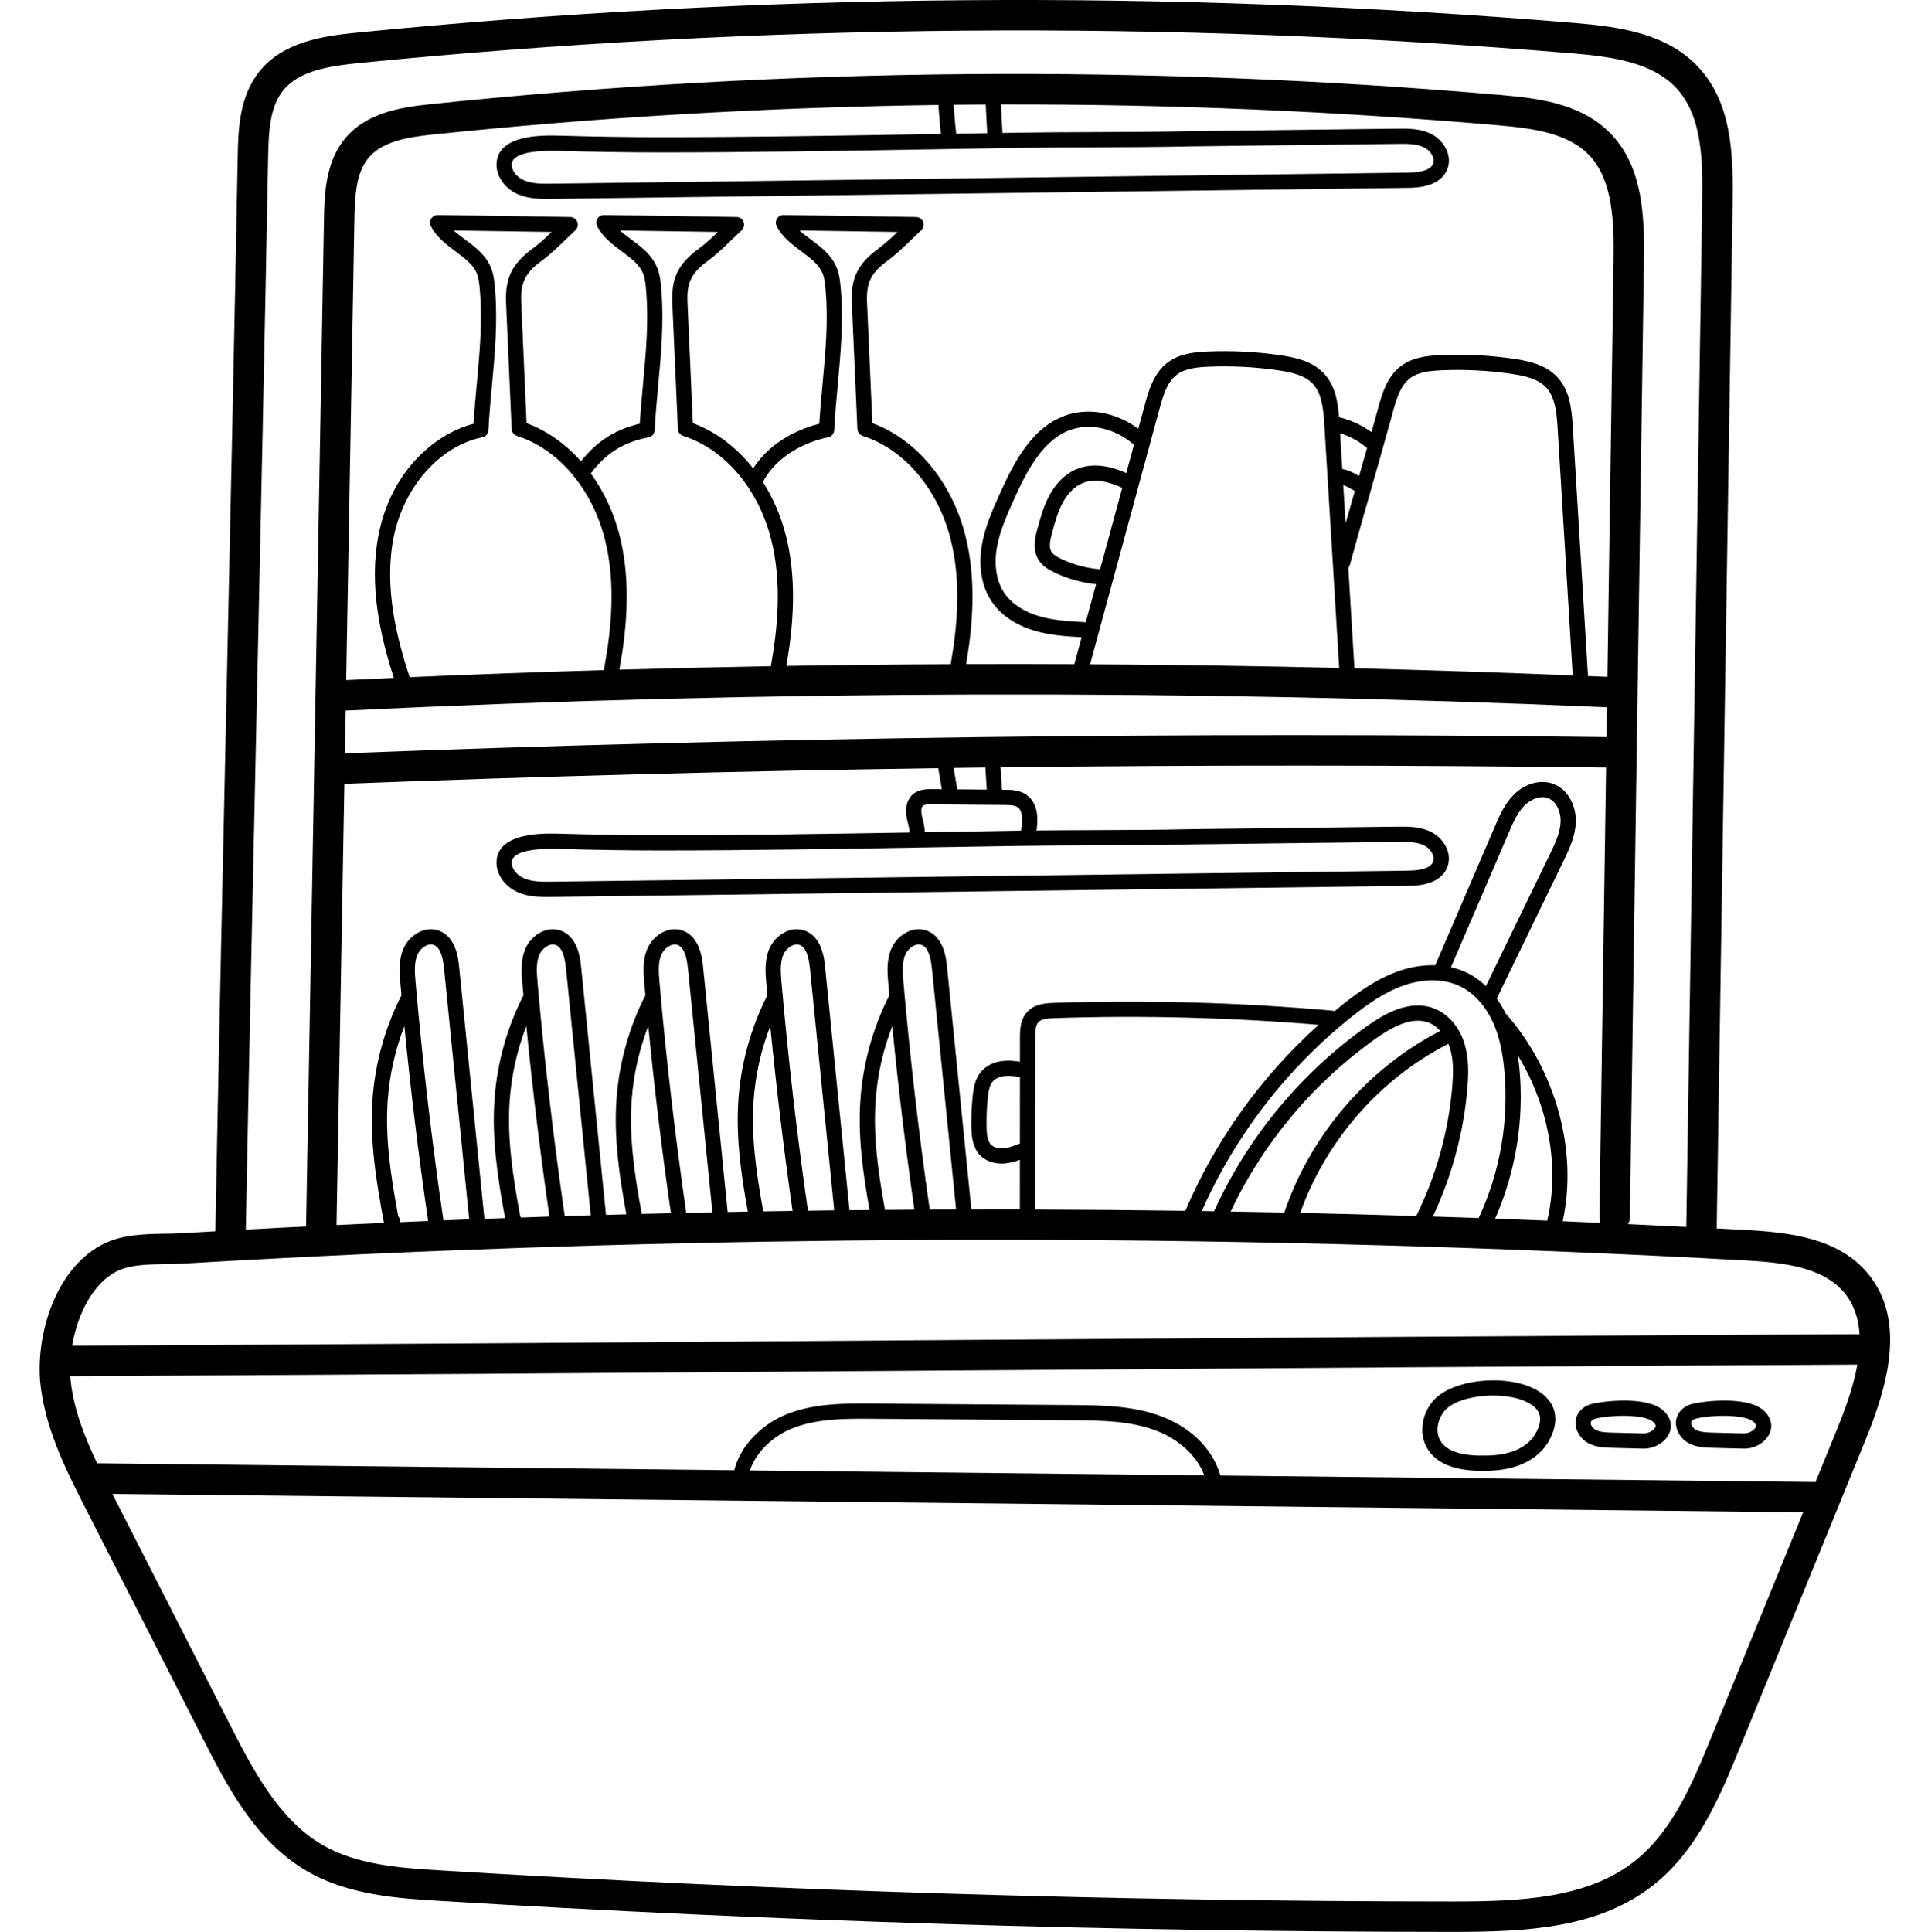 <svg viewBox="-10 0 511 511.998" xmlns="http://www.w3.org/2000/svg"><path d="m485.164 337.605c-7.812-9.523-20.875-11-32.504-11.637-2.547-.141-5.105-.258-7.656-.395l4.219-272.105c.199-12.906-.336-26.285-9.059-35.656-8.383-9.008-20.965-10.742-33.137-11.75-107.094-8.879-215.621-8-322.566 2.602-9.176.91-19.492 2.527-25.699 10.25-5.465 6.797-5.637 15.926-5.762 22.59-.906 48.395-1.969 96.98-2.992 143.965-1.004 45.973-2.043 93.477-2.934 140.844-2.988.168-5.965.34-8.91.512-1.32.078-2.758.102-4.281.125-5.223.086-11.141.18-16.105 2.547-12.398 5.922-18.035 22.621-17.195 36.055 0 .031.004.062.004.094 1.074 12.5 6.906 23.938 12.047 34.027l31.281 61.355c6.121 12 13.738 26.941 27.52 34.914 10.996 6.363 24.254 7.172 34.902 7.82 89.031 5.434 179.402 8.203 268.609 8.234h.199c19.797 0 38.758-.984 53.266-12.547 11.734-9.344 17.738-24.043 22.562-35.852l33.484-81.98c5.699-13.945 10.926-31.555.707-44.012zm-427.094-151.961c1.023-46.992 2.086-95.582 2.992-143.988.133-7.133.527-13.387 3.984-17.688 4.254-5.293 12.316-6.496 20.211-7.281 106.461-10.551 214.496-11.422 321.105-2.59 10.594.875 21.477 2.309 27.898 9.207 6.691 7.184 7.082 18.309 6.898 30.039l-4.215 271.816c-5.145-.258-10.289-.508-15.441-.742.289-.547.473-1.152.48-1.809l3.73-253.164c.18-11.988-.297-24.43-8.035-33.176-7.504-8.484-18.707-10.113-29.543-11.059-94.344-8.23-189.949-7.418-284.156 2.414-8.199.855-17.418 2.379-23 9.684-4.855 6.359-5.008 14.848-5.117 21.043l-4.742 266.699c-1.98.098-3.969.184-5.949.285-3.344.172-6.684.352-10.023.531.887-47.156 1.922-94.449 2.922-140.223zm258.094 135.438c8.723-18.402 22.047-34.254 38.73-46.016 5.832-4.113 10.207-5.395 13.758-4.043 1.145.438 2.195 1.199 3.102 2.188-19.207 9.84-34.484 27.664-41.352 48.129-4.746-.102-9.492-.176-14.238-.258zm57.738-44.449c.148.363.285.738.406 1.125.996 3.246.883 6.77.613 10.094-.961 11.875-4.254 23.719-9.555 34.414-10.25-.316-20.5-.594-30.746-.824 6.754-19.102 21.219-35.664 39.281-44.809zm5.039 11.543c.285-3.547.418-7.695-.781-11.602-1.359-4.426-4.375-7.91-8.07-9.316-6.469-2.465-13.098 1.395-17.516 4.512-17.746 12.512-31.805 29.504-40.801 49.234-1.082-.02-2.164-.043-3.25-.059 8.914-20.133 22.664-37.938 39.926-51.629 3.859-3.059 8.512-6.426 13.793-8.223 5.316-1.809 10.73-1.68 14.855.348 3.359 1.648 6.258 4.73 8.23 8.691.062.219.164.422.301.613 1.594 3.445 2.574 7.512 3.07 12.789 1.273 13.473-1.074 27.008-6.773 39.262-4.051-.141-8.102-.266-12.156-.395 5.062-10.711 8.219-22.453 9.172-34.227zm-118.629 14.883c-1.441.574-2.926 1.145-4.352 1.262-1.367.113-2.609-.246-3.305-.969-.961-.992-1.129-2.77-1.168-4.539-.059-2.684.055-5.398.344-8.066.156-1.434.391-3.051 1.219-4.062.688-.836 1.914-1.387 3.375-1.516 1.246-.113 2.578.062 3.902.289zm4.02 17.488.031-45.504c0-1.695.066-3.285.859-4.137.844-.906 2.57-1.035 4.27-1.09 23.262-.773 46.797-.16 70.012 1.781-15.191 13.621-27.309 30.496-35.348 49.285-13.301-.188-26.574-.293-39.824-.336zm119.504-59.211c-1.516-1.441-3.18-2.641-4.961-3.516-1.34-.656-2.789-1.145-4.301-1.48l15.352-35.73c1.109-2.582 2.258-5.25 4.152-7.152 1.516-1.523 4-2.727 6.141-1.953 2.344.836 3.488 3.754 3.41 6.211-.094 2.992-1.508 5.91-2.875 8.73zm8.879 21.82c-.113-1.211-.258-2.355-.422-3.461 8.113 13.254 11.137 29.465 7.793 43.793-4.602-.188-9.203-.359-13.805-.523 5.492-12.492 7.719-26.184 6.434-39.809zm-3.668-14.598c-.68-1.398-1.465-2.703-2.336-3.91l17.668-36.445c1.48-3.051 3.156-6.508 3.281-10.359.117-3.793-1.734-8.582-6.086-10.137-3.344-1.191-7.41-.055-10.355 2.906-2.438 2.449-3.797 5.613-4.996 8.406l-15.809 36.793c-3.07-.098-6.297.387-9.469 1.469-5.863 1.992-10.875 5.605-15 8.879-.754.598-1.492 1.219-2.234 1.832-.176-.07-.355-.121-.551-.141-24.441-2.18-49.273-2.875-73.801-2.066-2.438.082-5.195.34-7.09 2.379-1.785 1.918-1.938 4.449-1.938 6.879l-.004 6.336c-1.352-.211-2.793-.355-4.258-.227-2.57.227-4.75 1.285-6.137 2.977-1.461 1.781-1.879 4.027-2.109 6.188-.309 2.84-.43 5.73-.367 8.586.055 2.465.371 5.254 2.297 7.25 1.383 1.434 3.43 2.223 5.703 2.223.277 0 .555-.012.836-.035 1.426-.117 2.766-.516 4.016-.969l-.008 13.156c-.672 0-1.352-.008-2.023-.008-3.602-.008-7.215.012-10.824.02l-6.441-64.188c-.223-2.207-.809-8.066-5.41-9.73-3.848-1.391-7.832 1.355-9.316 4.695-1.395 3.137-1.094 6.574-.855 9.336.094 1.047.191 2.094.285 3.141-.023.035-.051.07-.07.109-4.297 8.449-6.922 17.918-7.594 27.375-.691 9.695.57 19.195 2.406 29.402-1.773.016-3.543.027-5.316.047l-6.457-64.375c-.223-2.207-.809-8.066-5.41-9.73-3.848-1.391-7.832 1.355-9.316 4.695-1.395 3.141-1.094 6.574-.855 9.336.094 1.047.191 2.094.285 3.141-.023.035-.051.07-.07.109-4.297 8.453-6.922 17.918-7.594 27.375-.699 9.828.602 19.457 2.48 29.82-1.781.035-3.562.066-5.344.102l-6.504-64.848c-.223-2.207-.812-8.066-5.41-9.73-3.852-1.391-7.832 1.355-9.316 4.695-1.395 3.141-1.094 6.574-.855 9.336.094 1.047.191 2.094.285 3.137-.023.039-.051.074-.07.113-4.297 8.449-6.922 17.918-7.594 27.375-.719 10.055.664 19.902 2.609 30.543-1.797.047-3.594.102-5.395.152l-6.582-65.621c-.223-2.207-.812-8.066-5.41-9.73-3.852-1.391-7.836 1.355-9.316 4.695-1.395 3.137-1.098 6.574-.855 9.336.09 1.047.191 2.094.285 3.141-.023.035-.051.07-.07.109-4.297 8.453-6.926 17.918-7.598 27.375-.734 10.371.754 20.516 2.797 31.539-1.824.066-3.652.125-5.477.191l-6.688-66.656c-.219-2.207-.809-8.066-5.406-9.73-3.848-1.391-7.836 1.355-9.316 4.695-1.395 3.141-1.098 6.574-.855 9.336.09 1.047.191 2.094.285 3.141-.023.035-.051.07-.07.109-4.297 8.453-6.922 17.918-7.598 27.375-.766 10.762.871 21.285 3.031 32.797-4.195.188-8.383.391-12.574.59l2.078-116.941c52.23-2.012 104.801-3.391 157.398-4.145l.945 5.574-2.578-.023c-1.305-.012-3.484-.027-5.105 1.387-1.191 1.039-2.402 3.117-1.418 7.113l.105.418c.227.902.453 1.824.441 2.582-21.746.367-44.098.723-66.113.723-8.496 0-17.332-.137-26.266-.402-4.473-.129-16.371-.484-17.066 7.07-.312 3.41 2.027 6.891 5.688 8.465 2.492 1.07 5.137 1.223 7.586 1.223.5 0 .996-.008 1.48-.012l226.789-2.926c2.109-.027 8.539-.109 10.438-4.934 1.461-3.715-.973-7.645-4.172-9.301-2.938-1.52-6.297-1.48-8.996-1.449l-54.184.652c-8.695.195-17.551.23-26.117.262-5.055.02-10.238.039-15.406.094.344-2.34.758-7.023-2.621-9.43-1.871-1.336-4.125-1.352-5.773-1.367l-.754-.004-.375-5.934c53.613-.633 107.215-.617 160.48.062l-1.758 119.07c-.008.566.105 1.105.309 1.598-3.348-.145-6.691-.309-10.047-.445 4.062-18.621-1.793-40.031-15.133-55.086zm-152.633 52c-2.875-19.961-5.219-40.203-6.965-60.254-.254-2.926-.379-5.324.523-7.352.734-1.66 2.715-3.098 4.262-2.539 1.508.547 2.387 2.559 2.766 6.34l6.402 63.793c-2.332.004-4.656 0-6.988.012zm-11.863.086c-1.852-10.188-3.148-19.617-2.477-29.082.473-6.676 1.98-13.359 4.406-19.637 1.586 16.234 3.551 32.531 5.863 48.652-2.598.016-5.195.047-7.793.066zm-32.258.391c-1.887-10.336-3.23-19.887-2.547-29.473.473-6.676 1.98-13.355 4.406-19.637 1.598 16.348 3.578 32.758 5.91 48.992-2.59.039-5.18.074-7.77.117zm11.836-.176c-2.895-20.062-5.254-40.402-7.008-60.555-.254-2.926-.379-5.324.523-7.352.734-1.66 2.715-3.098 4.262-2.539 1.508.547 2.387 2.559 2.766 6.34l6.422 64.004c-2.32.027-4.645.07-6.965.102zm-44.043.844c-1.953-10.598-3.367-20.348-2.672-30.141.477-6.676 1.984-13.359 4.41-19.641 1.617 16.555 3.625 33.172 6 49.602-2.582.062-5.16.113-7.738.18zm11.797-.266c-2.93-20.25-5.32-40.789-7.09-61.133-.258-2.926-.379-5.324.523-7.355.734-1.656 2.715-3.094 4.262-2.535 1.508.543 2.387 2.559 2.766 6.34l6.477 64.531c-2.312.047-4.625.102-6.938.152zm-43.789 1.23c-.062-.105-.137-.207-.215-.301-2.02-10.855-3.504-20.805-2.793-30.805.477-6.676 1.984-13.355 4.41-19.637 1.645 16.848 3.699 33.762 6.125 50.48-2.512.082-5.02.176-7.527.262zm11.582-.387c-2.984-20.523-5.418-41.348-7.215-61.977-.254-2.926-.375-5.324.523-7.352.738-1.66 2.715-3.098 4.266-2.539 1.508.547 2.387 2.559 2.766 6.34l6.555 65.332c-2.297.066-4.594.125-6.895.195zm-43.617 1.617-.012-.297c-.023-.473-.207-.902-.5-1.234-2.016-10.855-3.5-20.805-2.789-30.805.473-6.676 1.98-13.355 4.41-19.637 1.684 17.246 3.793 34.562 6.297 51.664-2.469.102-4.938.203-7.406.309zm11.457-.473c-3.066-20.891-5.551-42.109-7.383-63.121-.254-2.926-.379-5.324.523-7.352.738-1.66 2.719-3.098 4.266-2.539 1.508.547 2.387 2.559 2.766 6.34l6.66 66.395c-2.277.086-4.555.184-6.832.277zm143.738-295.73c.027.582.059 1.176.09 1.773.109 2.164.219 4.324.309 5.828-2.746.047-5.488.09-8.23.137-.195-1.602-.367-3.738-.531-5.824-.051-.629-.098-1.25-.148-1.852 2.836-.035 5.672-.051 8.512-.062zm109.227 10.438c2.363-.031 5.047-.062 7.094.996 1.547.801 2.863 2.738 2.27 4.242-.605 1.551-2.812 2.328-6.734 2.379l-226.789 2.926c-2.562.031-5.211.066-7.426-.883-1.75-.754-3.438-2.504-3.262-4.391.148-1.605 2.211-3.441 10.867-3.441.652 0 1.34.008 2.066.031 8.945.266 17.82.402 26.383.402 23.777 0 47.941-.41 71.312-.812 7.754-.133 15.508-.266 23.262-.383 6.871-.105 13.863-.133 20.629-.156 8.578-.031 17.453-.066 26.16-.262zm-121.777-10.32c.059.695.113 1.406.168 2.113.164 2.031.316 3.977.5 5.574-1.059.02-2.121.035-3.18.051-23.352.402-47.496.812-71.242.812-8.52-.004-17.355-.137-26.262-.402-4.477-.129-16.375-.484-17.07 7.07-.312 3.41 2.027 6.891 5.688 8.465 2.496 1.07 5.148 1.223 7.605 1.223.496 0 .984-.004 1.461-.012l226.789-2.926c2.113-.027 8.539-.113 10.438-4.934 1.461-3.715-.973-7.648-4.172-9.301-2.941-1.523-6.297-1.48-8.996-1.449l-54.184.656c-8.691.191-17.547.223-26.109.258-6.773.023-13.781.051-20.672.156-1.258.02-2.52.043-3.777.062-.09-1.5-.203-3.734-.316-5.969-.027-.531-.055-1.059-.082-1.578 44.145-.105 88.281 1.73 132.148 5.555 9.211.805 18.668 2.113 24.203 8.371 5.828 6.59 6.168 17.305 6.012 27.715l-1.621 110.055c-1.723-.074-3.449-.137-5.172-.211.004-.074.012-.152.008-.23l-4.012-65.754c-.309-5.02-.859-9.82-4.188-13.324-2.98-3.141-7.227-4.141-11.367-4.754-6.438-.949-12.996-1.285-19.496-.996-3.688.164-7.516.633-10.539 2.938-3.75 2.859-5.055 7.656-6.008 11.16-.547 2.012-1.137 4.145-1.75 6.34-2.602-1.91-5.535-3.262-8.598-3.969-.348-4.406-1.113-8.543-4.07-11.66-2.984-3.141-7.227-4.141-11.367-4.75-6.441-.949-13-1.285-19.496-1-3.688.164-7.512.633-10.539 2.938-3.75 2.863-5.055 7.66-6.008 11.16l-1.727 6.359c-5.633-4.156-12.633-5.594-18.621-3.738-9.289 2.875-14.207 12.332-18.086 20.965-1.938 4.316-3.941 8.781-4.77 13.66-.965 5.684-.031 10.984 2.633 14.926 3.066 4.535 7.906 6.715 11.43 7.742 4.098 1.199 8.309 1.473 12.398 1.699l-1.941 7.148c-9.559-.043-19.121-.055-28.68-.02 1.754-10.227 2.766-22.348-.195-34.055-3.594-14.215-12.973-25.504-24.66-29.812l-1.418-31.969c-.23-5.242 1.023-7.816 5.375-11.023 2.41-1.773 4.516-3.82 6.551-5.801.805-.777 1.609-1.562 2.438-2.332.602-.559.801-1.426.508-2.195-.293-.77-1.027-1.281-1.848-1.293-12.812-.223-24.309-.398-35.145-.527-.008 0-.016 0-.023 0-.695 0-1.348.359-1.715.953-.371.602-.402 1.355-.078 1.984 1.512 2.953 4.09 4.875 6.586 6.73 2.359 1.758 4.594 3.422 5.555 5.742.551 1.336.691 2.945.824 4.5.715 8.305-.023 16.301-.805 24.762-.316 3.461-.648 7.027-.867 10.621-4.156 1.062-12.586 4.098-17.516 11.852-4.363-5.535-9.855-9.738-16-12.004l-1.418-31.973c-.23-5.238 1.023-7.812 5.375-11.02 2.41-1.777 4.516-3.824 6.555-5.805.801-.777 1.605-1.559 2.434-2.328.602-.559.801-1.43.508-2.195-.293-.77-1.023-1.281-1.848-1.297-12.812-.223-24.309-.395-35.145-.523-.75-.027-1.363.352-1.738.953-.371.602-.402 1.352-.078 1.98 1.512 2.957 4.09 4.875 6.586 6.734 2.363 1.758 4.594 3.418 5.555 5.742.551 1.336.691 2.945.824 4.5.715 8.305-.023 16.297-.805 24.762-.316 3.457-.645 7.02-.867 10.609-6.582 1.582-11.359 4.645-15.59 9.973-4.078-4.598-8.992-8.113-14.418-10.113l-1.414-31.973c-.234-5.238 1.023-7.812 5.375-11.02 2.406-1.777 4.512-3.82 6.551-5.801.801-.777 1.605-1.562 2.434-2.332.602-.559.805-1.43.512-2.195-.297-.77-1.027-1.281-1.848-1.297-12.812-.223-24.309-.395-35.145-.523-.008 0-.016 0-.023 0-.699 0-1.348.359-1.715.953-.371.602-.402 1.352-.082 1.98 1.516 2.957 4.094 4.875 6.586 6.734 2.363 1.758 4.594 3.418 5.559 5.742.551 1.336.688 2.945.824 4.5.711 8.305-.023 16.297-.805 24.762-.32 3.465-.648 7.031-.871 10.629-10.375 2.742-21.809 12.605-25.133 29.285-2.715 13.594.535 27.273 4.012 38.074-4.211.191-8.418.379-12.621.582l2.164-121.75c.117-6.586.457-12.359 3.465-16.293 3.633-4.758 10.602-5.852 17.426-6.562 44.414-4.629 89.137-7.223 133.891-7.824zm-2.566 196.762c7.797-.133 15.594-.266 23.391-.383 6.863-.105 13.855-.133 20.617-.16 8.586-.031 17.461-.066 26.168-.258l54.168-.656c2.371-.027 5.051-.059 7.094 1 1.547.801 2.863 2.742 2.27 4.242-.609 1.551-2.812 2.328-6.734 2.379l-226.789 2.926c-2.566.031-5.207.066-7.422-.887-1.754-.75-3.438-2.5-3.266-4.387.148-1.609 2.211-3.445 10.871-3.445.648 0 1.336.012 2.062.035 8.969.266 17.844.402 26.383.406 23.738 0 47.859-.414 71.188-.812zm24.508-4.508c-.004.027 0 .051-.004.078-.391.004-.785.008-1.176.016-7.801.117-15.598.25-23.395.387-.324.004-.652.008-.98.016-.004-1.242-.297-2.441-.559-3.496l-.102-.398c-.379-1.535-.32-2.699.152-3.109.469-.41 1.645-.406 2.422-.395l19.289.164c1.441.016 2.695.066 3.465.617 1.141.812 1.422 2.758.887 6.121zm-16.934-10.879-.965-5.668c2.805-.039 5.613-.078 8.418-.113l.367 5.852zm-162.297-9.539.203-11.324c110.867-5.387 223.297-5.684 334.191-.883.035 0 .066-.008.102-.008l-.117 7.926c-110.984-1.418-223.449.027-334.379 4.289zm39.781-123.078c-.152-1.773-.324-3.785-1.117-5.699-1.387-3.348-4.176-5.426-6.871-7.434-1.051-.781-2.07-1.543-2.973-2.348 8.164.102 16.738.23 25.984.387-1.652 1.594-3.277 3.098-5.086 4.43-5.469 4.031-7.301 7.812-7.008 14.445l1.477 33.34c.035.844.598 1.574 1.402 1.832 10.992 3.5 19.926 14.008 23.316 27.422 3.004 11.871 1.641 24.387-.277 34.648-17.184.508-34.348 1.129-51.48 1.879-3.445-10.484-6.859-23.953-4.238-37.094 2.664-13.367 12.328-24.254 23.5-26.477.906-.18 1.574-.953 1.621-1.871.211-4.027.582-8.074.945-11.984.762-8.27 1.547-16.816.805-25.477zm44.066 0c-.152-1.773-.324-3.789-1.113-5.699-1.391-3.348-4.18-5.426-6.875-7.434-1.047-.781-2.07-1.543-2.969-2.348 8.16.102 16.734.23 25.984.387-1.656 1.594-3.281 3.098-5.086 4.43-5.473 4.031-7.305 7.812-7.012 14.445l1.477 33.34c.039.844.598 1.574 1.402 1.832 10.992 3.5 19.926 14.008 23.316 27.422 2.902 11.477 1.727 23.551-.086 33.613-13.387.234-26.766.539-40.137.918 1.91-10.52 3.168-23.25.066-35.52-1.559-6.152-4.199-11.75-7.641-16.477 4.105-5.453 8.555-8.234 15.305-9.578.902-.18 1.57-.949 1.617-1.871.211-4.027.582-8.074.945-11.984.762-8.27 1.551-16.816.805-25.477zm47.578 0c-.152-1.773-.328-3.785-1.117-5.699-1.387-3.348-4.176-5.426-6.871-7.434-1.051-.781-2.07-1.543-2.973-2.348 8.164.102 16.738.23 25.984.387-1.656 1.594-3.277 3.098-5.086 4.43-5.469 4.031-7.305 7.812-7.012 14.445l1.477 33.34c.039.844.598 1.574 1.402 1.832 10.992 3.5 19.93 14.008 23.32 27.422 2.852 11.277 1.762 23.133.004 33.086-14.523.066-29.047.219-43.562.453 1.809-10.324 2.895-22.637-.109-34.527-1.32-5.223-3.43-10.047-6.141-14.281.105-.113.203-.238.285-.383 3.664-6.633 11.199-10.23 17.027-11.391.906-.18 1.574-.953 1.621-1.871.211-4.031.582-8.074.941-11.984.762-8.27 1.551-16.816.809-25.477zm64.68 88.32c-4.051-.219-8.242-.449-12.098-1.578-4.078-1.191-7.352-3.371-9.219-6.133-2.082-3.074-2.789-7.336-2-11.992.742-4.371 2.637-8.594 4.473-12.68 3.52-7.832 7.914-16.391 15.602-18.77 5.148-1.594 11.32-.07 16.102 3.973.059.047.121.082.184.121l-2.047 7.531c-4.961-2.207-9.355-2.586-13.07-1.082-3.719 1.508-6.016 4.621-7.289 6.969-1.535 2.828-2.367 5.855-3.168 8.789-.555 2.02-1.484 5.406.215 8.234 1.035 1.727 2.719 2.703 4.234 3.43 3.445 1.66 7.254 2.727 11.074 3.121l-2.746 10.102c-.082-.016-.16-.031-.246-.035zm4.062-14.012c-3.578-.289-7.168-1.254-10.398-2.809-.973-.469-2.035-1.059-2.523-1.871-.75-1.246-.305-3.203.215-5.098.742-2.711 1.512-5.512 2.824-7.93 1.355-2.496 3.223-4.328 5.262-5.152 3.418-1.387 7.496-.141 10.488 1.27zm15.742-42.555c1.035-3.816 2.094-7.133 4.559-9.008 2.145-1.633 5.242-1.984 8.273-2.117 6.242-.277 12.543.047 18.727.957 3.43.508 6.895 1.285 9.035 3.539 2.395 2.523 2.824 6.547 3.086 10.797l3.938 64.527c-21.984-.52-43.996-.84-66.023-.965zm48.699 20.219c.664.242 1.293.582 2.066 1.02.316.176.648.363.996.551-.82 2.875-1.645 5.77-2.445 8.598zm2.961 48.566-1.625-26.637c.184-.215.328-.473.41-.766 1.652-6.094 3.699-13.262 5.684-20.195 1.984-6.945 4.035-14.125 5.699-20.246 1.035-3.816 2.094-7.133 4.559-9.008 2.023-1.543 4.77-1.965 8.273-2.117 6.242-.277 12.543.043 18.727.957 3.426.508 6.895 1.285 9.035 3.539 2.395 2.523 2.824 6.547 3.086 10.797l4 65.574c-19.246-.785-38.531-1.418-57.848-1.898zm1.238-50.973c-.051-.031-.105-.062-.156-.09-1.301-.73-2.551-1.43-4.305-1.75l-.578-9.477c2.52.77 4.969 2.09 7.023 3.828.039.031.082.055.121.086-.691 2.441-1.398 4.926-2.105 7.402zm-328.969 210.637c3.375-1.609 8.145-1.688 12.758-1.758 1.609-.027 3.133-.051 4.625-.141 8.852-.52 17.914-1.02 26.945-1.484 56.07-2.883 112.863-4.492 169.188-4.77.16.039.324.07.496.07.098 0 .199-.008.301-.023.066-.012.129-.031.191-.051 7.512-.031 15.016-.051 22.512-.039 64.41.094 129.668 1.926 193.949 5.441 10.371.566 20.973 1.707 26.711 8.699 2.539 3.094 3.691 6.828 3.926 10.875-79.52.383-160.008.965-237.863 1.531-77.211.562-157.012 1.141-235.883 1.523 1.422-8.434 5.605-16.754 12.145-19.875zm422.254 123.777c-4.703 11.512-10.031 24.559-20.121 32.594-12.477 9.941-29.93 10.793-48.238 10.793-.066 0-.133 0-.199 0-89.043-.035-179.254-2.797-268.121-8.223-10.316-.629-22.004-1.344-31.355-6.75-11.719-6.781-18.734-20.543-24.375-31.602l-31.277-61.352c-.02-.031-.035-.062-.051-.094l448.145 4.879zm-254.723-70.859c1.625-5.07 6.305-9.086 10.809-10.977 6.699-2.809 14.578-2.754 21.531-2.703l53.176.391c7.469.055 15.191.113 22.164 2.766 6.148 2.344 10.855 6.805 12.727 11.836zm282.398 3.105c-.098-.008-.191-.031-.289-.031l-157.441-1.715c-1.609-5.641-6.328-12.137-15.555-15.648-7.652-2.914-16.109-2.977-23.57-3.031l-53.172-.391c-7.34-.051-15.66-.113-23.121 3.02-5.75 2.414-11.734 7.785-13.414 14.648l-168.883-1.84c-3.484-7.324-6.422-14.879-7.113-22.805-.004-.098-.004-.195-.008-.289 79.055-.383 159.043-.961 236.434-1.523 77.652-.566 157.926-1.148 237.234-1.531-1.008 5.711-3.125 11.602-5.293 16.91zm0 0"/><path d="m398.355 369.082c-7.371-5.219-23.41-3.938-28.605 2.281-3.07 3.676-3.652 8.844-1.422 12.57 2.254 3.754 6.832 5.727 13.609 5.863.375.004.762.012 1.164.012 2.586 0 5.723-.199 8.762-1.195 3.723-1.215 6.723-3.48 8.445-6.379 3.133-5.262 2.418-10.059-1.953-13.152zm-1.512 11.09c-1.223 2.062-3.438 3.699-6.23 4.609-2.941.965-6.137 1.031-8.594.98-5.301-.102-8.742-1.418-10.23-3.902-1.344-2.242-.902-5.57 1.055-7.914 3.883-4.648 17.531-5.578 23.18-1.574 1.648 1.168 3.531 3.246.82 7.801zm0 0"/><path d="m430.391 373.453c-4.438-3.379-15.215-2.191-18.43-1.398-1.781.438-3.203 1.512-3.906 2.953-1.355 2.789.352 5.992 2.711 7.363 2.105 1.219 4.496 1.281 6.418 1.332l8.297.215c.066.004.129.004.191.004 3.059 0 6-1.879 6.895-4.43.762-2.164-.051-4.422-2.176-6.039zm-1.625 4.703c-.301.848-1.727 1.742-3.18 1.734l-8.297-.215c-1.539-.043-3.285-.09-4.5-.793-.84-.488-1.391-1.531-1.109-2.109.168-.344.656-.66 1.246-.805 4.211-1.035 12.621-1.137 15.023.691 1.059.805.875 1.324.816 1.496zm0 0"/><path d="m457.004 373.453c-4.438-3.379-15.215-2.191-18.43-1.398-1.781.438-3.203 1.512-3.902 2.953-1.359 2.789.348 5.992 2.707 7.363 2.105 1.219 4.496 1.281 6.418 1.332l8.297.215c.066.004.129.004.195.004 3.055 0 5.996-1.879 6.891-4.43.762-2.164-.051-4.422-2.176-6.039zm-1.625 4.703c-.301.848-1.723 1.734-3.18 1.734l-8.297-.215c-1.539-.043-3.285-.09-4.5-.793-.84-.484-1.391-1.531-1.105-2.113.164-.34.652-.656 1.242-.801 4.211-1.035 12.621-1.133 15.023.691 1.059.805.875 1.324.816 1.496zm0 0"/></svg>